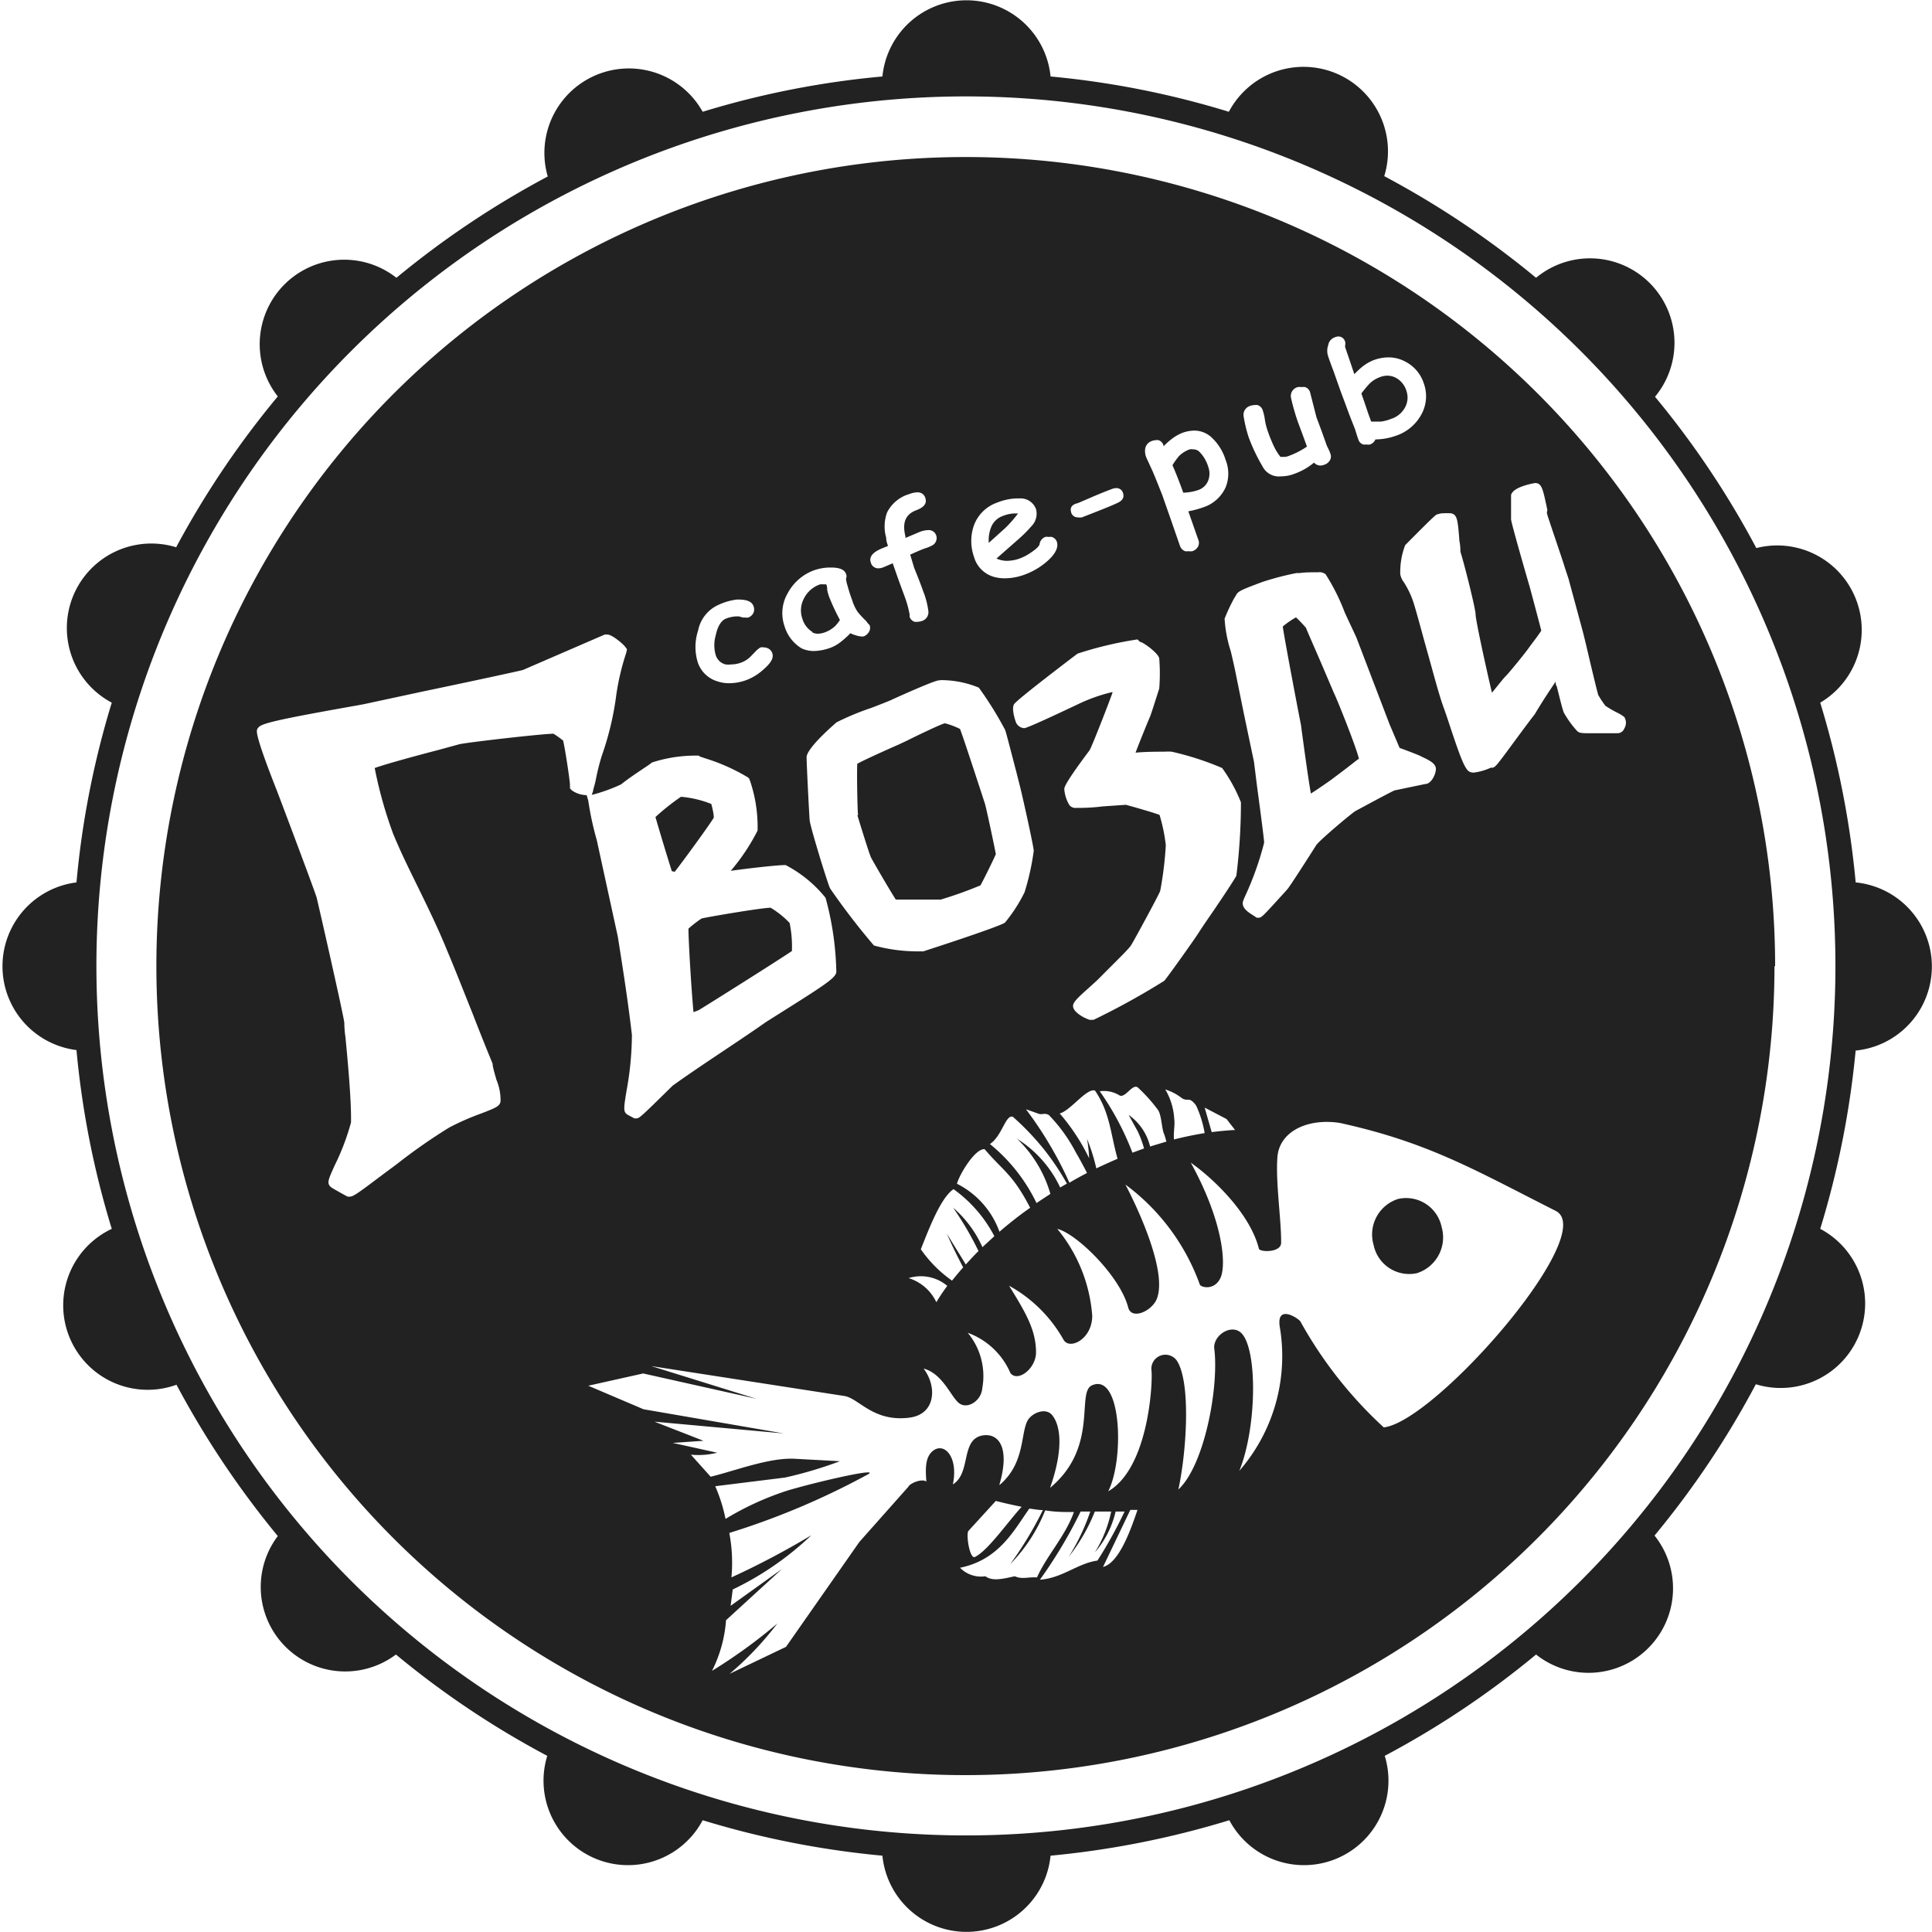 <svg xmlns="http://www.w3.org/2000/svg" viewBox="0 0 118.23 118.23"><defs><style>.cls-1{fill:#222;}</style></defs><title>logoРесурс 11800</title><g id="Слой_2" data-name="Слой 2"><g id="Слой_1-2" data-name="Слой 1"><path class="cls-1" d="M61.51,32.32l-1,.9a2.12,2.12,0,0,1,.16-1,1.2,1.2,0,0,1,.71-.65,2.11,2.11,0,0,1,.73-.15h.19A7.33,7.33,0,0,1,61.51,32.32ZM79.68,44.86c.25,1.86.43,3.09.54,3.7.23-.14.6-.39,1.2-.81l.28-.21c.89-.66,1.29-1,1.46-1.11-.18-.76-1.38-3.74-1.52-4L81,40.93c-.39-.92-1-2.29-1.08-2.51a8.45,8.45,0,0,0-.61-.64,5,5,0,0,0-.81.56c.12.86,1,5.47,1.11,6C79.62,44.39,79.64,44.58,79.68,44.86Zm-30-6.18a.7.7,0,0,0,.38.1,1.34,1.34,0,0,0,.41-.08,1.84,1.84,0,0,0,.64-.39,2.55,2.55,0,0,0,.29-.37,13.15,13.15,0,0,1-.67-1.44,3.84,3.84,0,0,1-.11-.4c0-.1,0-.22-.06-.34h-.2a.92.92,0,0,0-.17,0,1.73,1.73,0,0,0-1,.88,1.54,1.54,0,0,0-.09,1.22A1.41,1.41,0,0,0,49.73,38.68ZM73.29,30a1,1,0,0,0,.65-.6,1.2,1.2,0,0,0,0-.83,2.21,2.21,0,0,0-.54-.92.52.52,0,0,0-.37-.15.66.66,0,0,0-.23,0,1.77,1.77,0,0,0-.65.41,4.18,4.18,0,0,0-.4.56c.23.52.44,1.07.66,1.68A3.07,3.07,0,0,0,73.29,30Zm-32,23.35c.42-.53,2.09-2.81,2.39-3.31,0-.29-.11-.67-.15-.84a6.43,6.43,0,0,0-1.86-.44A13.92,13.92,0,0,0,40.11,50c.65,2.22.91,3,1,3.31Zm11.18-3.46c.05.18.72,2.36.83,2.58s1.22,2.13,1.52,2.58c.2,0,.72,0,1.75,0h1A24.75,24.75,0,0,0,60,54.18c.16-.28.81-1.59.94-1.91-.06-.36-.59-2.86-.67-3.1S59,45.26,58.75,44.61a4.69,4.69,0,0,0-.93-.35c-.3.08-1.77.79-2.33,1.07l-.51.24c-.53.23-2.07.92-2.52,1.17C52.43,47.36,52.47,49.62,52.51,49.88Zm56.12,9.24A49.51,49.51,0,1,1,59.12,9.61,49.51,49.51,0,0,1,108.63,59.12ZM81.24,21.66c0,.1.38,1.09.38,1.09L82,23.83c.1.28.26.69.46,1.24s.37.95.47,1.22c0,0,.13.42.13.42l.07.2a.46.46,0,0,0,.29.29.63.63,0,0,0,.19,0,.62.62,0,0,0,.23,0,.56.56,0,0,0,.33-.31,3.86,3.86,0,0,0,1.3-.24A2.76,2.76,0,0,0,87,25.33a2.31,2.31,0,0,0,.13-1.87,2.28,2.28,0,0,0-1.17-1.35,2.13,2.13,0,0,0-1-.24,2.68,2.68,0,0,0-.93.18,2.85,2.85,0,0,0-.66.39,5.08,5.08,0,0,0-.49.46l-.26-.77-.3-.88a.4.4,0,0,1,0-.13.49.49,0,0,0,0-.19.43.43,0,0,0-.41-.34.63.63,0,0,0-.22.05.61.61,0,0,0-.41.49A1,1,0,0,0,81.24,21.66ZM76.1,25.45a8.62,8.62,0,0,0,.31,1.3,11.07,11.07,0,0,0,.85,1.79,1.13,1.13,0,0,0,.86.61,1.27,1.27,0,0,0,.28,0,2.29,2.29,0,0,0,.85-.17,3.81,3.81,0,0,0,1.16-.67.55.55,0,0,0,.39.18.69.69,0,0,0,.24-.05.62.62,0,0,0,.35-.28.48.48,0,0,0,0-.45c0-.06-.06-.14-.11-.27a1.16,1.16,0,0,1-.11-.24l-.3-.84-.31-.83L80.17,24a.47.47,0,0,0-.3-.31.52.52,0,0,0-.21,0,.79.79,0,0,0-.25,0,.56.56,0,0,0-.4.68,13,13,0,0,0,.44,1.52l.28.75.25.69a5.08,5.08,0,0,1-1.11.57.83.83,0,0,1-.26.06h-.25A3.39,3.39,0,0,1,78,27.4a8.8,8.8,0,0,1-.44-1.08,3.88,3.88,0,0,1-.15-.6,3.06,3.06,0,0,0-.14-.62.48.48,0,0,0-.31-.31.65.65,0,0,0-.2,0,.8.8,0,0,0-.26.05A.57.57,0,0,0,76.1,25.45Zm-.58,11.17a11.19,11.19,0,0,0-.58,1.24,8,8,0,0,0,.38,2c.1.43.2.86.27,1.2l.52,2.57c.21,1,.42,2,.63,3L76.91,48c.18,1.34.45,3.37.45,3.57a18.82,18.82,0,0,1-1.15,3.24,3.55,3.55,0,0,0-.14.34c-.12.42.35.7.69.91l.14.1H77c.2,0,.2,0,1.6-1.54l.17-.19c.15-.15,1.59-2.41,1.77-2.7s2.22-2,2.41-2.1,2.12-1.15,2.39-1.26l.67-.14,1.2-.25c.4,0,.68-.66.66-.95s-.34-.48-.84-.71l-.14-.07c-.17-.08-.82-.33-1.24-.48l-.62-1.46L83,39l-.7-1.5a12.67,12.67,0,0,0-1.18-2.36.62.62,0,0,0-.46-.12c-.29,0-.84,0-1.13.05h-.2a17.68,17.68,0,0,0-2.07.54s-.21.08-.4.15c-.89.34-1.11.44-1.21.65ZM70.15,28l.35.76c.2.45.41,1,.62,1.52l.55,1.57.54,1.56a.54.54,0,0,0,.31.32.65.65,0,0,0,.2,0,.79.79,0,0,0,.25,0,.61.61,0,0,0,.35-.29.52.52,0,0,0,0-.44l-.6-1.71a5.62,5.62,0,0,0,.9-.24A2.27,2.27,0,0,0,75,29.83a2.24,2.24,0,0,0,0-1.69,3.12,3.12,0,0,0-.91-1.42,1.56,1.56,0,0,0-1-.37,2.29,2.29,0,0,0-.74.14,2.76,2.76,0,0,0-.68.4,3.74,3.74,0,0,0-.47.43v0s0-.06,0-.08a.5.5,0,0,0-.29-.3.45.45,0,0,0-.2,0,.68.68,0,0,0-.23.05.6.6,0,0,0-.4.47A1.07,1.07,0,0,0,70.15,28Zm-.54,11.13a22.47,22.47,0,0,0-3.67.87s-3.69,2.79-3.88,3.09.1,1.08.11,1.11a.59.59,0,0,0,.51.36h0c.24,0,3.54-1.59,3.58-1.6a10.28,10.28,0,0,1,1.77-.6l.06,0c-.21.61-1.26,3.3-1.41,3.55-1.5,2-1.54,2.26-1.55,2.37a2.19,2.19,0,0,0,.32,1,.49.49,0,0,0,.42.16c.26,0,.9,0,1.59-.09l1.44-.1c.41.11,1.71.48,2.06.62a10.53,10.53,0,0,1,.38,1.83v.06A21.94,21.94,0,0,1,71,54.52c-.09.26-1.62,3.07-1.78,3.32s-.72.78-1.86,1.93l-.2.2-.48.44c-.91.8-1.07,1-1,1.25s.48.57,1,.75l.09,0,.07,0h.08a45,45,0,0,0,4.33-2.39c.2-.22,1.95-2.68,2.14-3,.06-.1.48-.72.86-1.27.93-1.37,1.33-2,1.41-2.16a36.56,36.56,0,0,0,.28-4.49A9.56,9.56,0,0,0,74.79,47a17.65,17.65,0,0,0-3.09-1,2.75,2.75,0,0,0-.42,0c-.38,0-1.21,0-1.79.06.25-.66.7-1.77.88-2.19.06-.11.54-1.65.57-1.73a11.69,11.69,0,0,0,0-1.86c-.08-.33-1-1-1.18-1Zm5.45,29.35-1.34-.7.43,1.5c.48-.06,1-.11,1.43-.13Zm-3.22,1.25c.64-.16,1.27-.29,1.88-.39a6.72,6.72,0,0,0-.52-1.68c-.44-.61-.51-.2-.89-.47a3.21,3.21,0,0,0-1-.52,4,4,0,0,1,.55,1.83C71.91,68.85,71.81,69.2,71.84,69.72Zm-2.77-1.5a3.3,3.3,0,0,1,1.31,1.93l1-.3-.12-.41c-.19-.37-.16-1.24-.42-1.56a9.85,9.85,0,0,0-1.22-1.35c-.33-.22-.75.66-1.1.5a1.83,1.83,0,0,0-1.22-.26,17.21,17.21,0,0,1,2,3.76l.71-.26a6.13,6.13,0,0,0-.4-1.07Zm-6.86,1.44a7.07,7.07,0,0,1,2.67,3l.41-.24a15.86,15.86,0,0,0-1.4-2.09,16.13,16.13,0,0,0-1.91-2c-.45-.14-.65,1.17-1.4,1.67a10.52,10.52,0,0,1,2.85,3.61l.85-.56A7.58,7.58,0,0,0,62.21,69.66Zm-3.9,4.22a6.91,6.91,0,0,1,1.81,2.43l.73-.67a8.2,8.2,0,0,0-2.5-2.88c-.77.53-1.45,2.29-2,3.68a7.74,7.74,0,0,0,1.91,1.92c.21-.26.44-.54.68-.81-.3-.59-.64-1.23-1-2.08.38.65.79,1.28,1.16,1.9.25-.27.5-.55.78-.82A19.72,19.72,0,0,0,58.31,73.88Zm-2.69,4.33a2.78,2.78,0,0,1,1.68,1.47,11.15,11.15,0,0,1,.67-1A2.51,2.51,0,0,0,55.62,78.21Zm5.54-2.84c.58-.5,1.21-1,1.88-1.47-1.06-2.06-1.68-2.28-2.78-3.58-.54-.09-1.51,1.45-1.7,2.11A5.28,5.28,0,0,1,61.16,75.37Zm4.28-3c.35-.21.72-.41,1.08-.6-.26-.51-.53-1-.68-1.25a9.7,9.7,0,0,0-1.66-2.3c-.26-.14-.4,0-.61-.07s-.8-.29-.78-.27A23.27,23.27,0,0,1,65.44,72.37Zm1.21-1.49a8.45,8.45,0,0,0-.13-1.2,11.43,11.43,0,0,1,.57,1.81c.44-.21.87-.4,1.3-.59-.43-1.52-.46-2.82-1.38-4.17-.5-.18-1.49,1.22-2.16,1.4A12.41,12.41,0,0,1,66.65,70.88Zm-1.1-39.53a.41.41,0,0,0,.4.3.85.85,0,0,0,.26,0c1-.39,1.77-.69,2.19-.89s.37-.46.32-.61a.41.41,0,0,0-.41-.29.83.83,0,0,0-.28.06c-.24.09-.6.23-1.07.43l-1,.43C65.47,30.9,65.5,31.19,65.55,31.35Zm-5.93,2.77a1.77,1.77,0,0,0,1.27,1.19,2.48,2.48,0,0,0,.61.07,3.57,3.57,0,0,0,1.29-.26,4.36,4.36,0,0,0,1.3-.79c.51-.45.7-.86.58-1.2a.47.47,0,0,0-.3-.28.64.64,0,0,0-.2,0,.52.52,0,0,0-.21,0,.56.56,0,0,0-.34.42c0,.1-.14.27-.51.52a3.17,3.17,0,0,1-.66.36,2.37,2.37,0,0,1-.82.16h-.07a1.59,1.59,0,0,1-.58-.14L62.32,33a8.14,8.14,0,0,0,.81-.81,1.09,1.09,0,0,0,.28-1,1,1,0,0,0-1-.69h-.17a3.48,3.48,0,0,0-1.2.25,2.33,2.33,0,0,0-1.46,1.46A2.9,2.9,0,0,0,59.62,34.12Zm-2.2,7.51c-.39.06-2.86,1.18-2.89,1.2s-.71.29-1.21.48a16,16,0,0,0-2.12.88s-1.81,1.53-1.84,2.13c0,.43.16,3.59.19,3.89.07.5,1.1,3.86,1.25,4.15a42.46,42.46,0,0,0,2.68,3.49,10.19,10.19,0,0,0,2.76.36l.26,0s4.62-1.49,5-1.76A9.53,9.53,0,0,0,62.7,54.6a15.3,15.3,0,0,0,.56-2.53c0-.26-.69-3.35-.83-3.9l-.22-.87c-.56-2.16-.66-2.53-.7-2.63a21.67,21.67,0,0,0-1.61-2.59,6.09,6.09,0,0,0-2.31-.46Zm-4.13-7.21a.47.47,0,0,0,.46.35.89.89,0,0,0,.3-.06l.58-.25.35,1,.39,1.06a6.5,6.5,0,0,1,.3,1.1.21.21,0,0,0,0,.12.45.45,0,0,0,.3.3.63.63,0,0,0,.19,0,.8.8,0,0,0,.26-.05.56.56,0,0,0,.39-.62,5,5,0,0,0-.32-1.21c-.05-.16-.15-.41-.27-.73l-.28-.7-.24-.8c.49-.22.78-.34.9-.38A2.27,2.27,0,0,0,57,33.4a.51.51,0,0,0,.29-.64.48.48,0,0,0-.49-.32,1.56,1.56,0,0,0-.54.12l-.85.36,0-.09c-.21-.85,0-1.36.67-1.61s.6-.58.54-.77a.48.48,0,0,0-.49-.32,1.32,1.32,0,0,0-.47.1,2.22,2.22,0,0,0-1.37,1.12,2.48,2.48,0,0,0-.06,1.55c0,.21.07.38.11.51l-.32.13C53.26,33.84,53.2,34.18,53.29,34.42ZM48,38.29a2.38,2.38,0,0,0,1.06,1.39,1.8,1.8,0,0,0,.75.16,3.18,3.18,0,0,0,1.09-.23,2.34,2.34,0,0,0,.54-.32,5.38,5.38,0,0,0,.6-.54,1.62,1.62,0,0,0,.34.13,1.18,1.18,0,0,0,.35.07h.11a.64.64,0,0,0,.33-.27.49.49,0,0,0,.05-.42v0l-.09-.09L53,38a5.9,5.9,0,0,1-.52-.56,2.78,2.78,0,0,1-.33-.71c-.13-.35-.22-.64-.28-.87a2.21,2.21,0,0,1-.1-.45.33.33,0,0,0,0-.29c-.09-.26-.38-.39-.93-.39h0a3.09,3.09,0,0,0-1,.16,3,3,0,0,0-1.64,1.42A2.42,2.42,0,0,0,48,38.29ZM42.7,40.53a1.81,1.81,0,0,0,1.22,1.17,2.17,2.17,0,0,0,.72.11,3.08,3.08,0,0,0,1.08-.21,3.26,3.26,0,0,0,1-.63c.47-.41.64-.71.54-1a.49.49,0,0,0-.28-.3.48.48,0,0,0-.23-.05.52.52,0,0,0-.21,0s-.11.06-.22.16l-.43.44a1.59,1.59,0,0,1-.49.31,1.79,1.79,0,0,1-.65.13,1.34,1.34,0,0,1-.35,0,.84.84,0,0,1-.6-.57,2.16,2.16,0,0,1,0-1.21c.11-.53.31-.86.57-1a2,2,0,0,1,.69-.16h.16l.24.07.13,0a.65.65,0,0,0,.2,0,.57.57,0,0,0,.32-.29.54.54,0,0,0,0-.41c-.1-.27-.39-.4-.91-.4H45.1A3.65,3.65,0,0,0,44,37a2.18,2.18,0,0,0-1.28,1.59A3.2,3.2,0,0,0,42.7,40.53Zm-6.8,8.13L36,49a18.58,18.58,0,0,0,.52,2.41l1.29,5.92c.29,1.84.62,3.92.86,6a19.38,19.38,0,0,1-.33,3.43c-.18,1.1-.21,1.3.09,1.47l.39.21h.1c.2,0,.21,0,2.24-2,.92-.66,1.86-1.29,2.77-1.9s2-1.33,2.95-2l1.3-.82c2.45-1.54,2.93-1.89,3-2.22a18.4,18.4,0,0,0-.66-4.56,7.71,7.71,0,0,0-2.44-2H48c-.45,0-2.22.2-3.28.35a12.54,12.54,0,0,0,1.64-2.46,8.75,8.75,0,0,0-.49-3.13l-.05-.09-.09-.06a11.82,11.82,0,0,0-2.53-1.13l-.36-.12-.09-.06h-.22a8.65,8.65,0,0,0-2.63.42c-.17.14-.41.29-.66.46s-.84.56-1.23.88a10.29,10.29,0,0,1-1.74.63h-.06l.08-.19c0-.12.08-.31.16-.67a13.65,13.65,0,0,1,.38-1.53,18.09,18.09,0,0,0,.89-3.76,15,15,0,0,1,.6-2.52l.05-.23-.12-.16c-.1-.14-.78-.74-1.09-.74h-.08l-.07,0L32,41c-.21.06-3.26.72-6,1.29l-3.72.8-.43.08c-5.65,1-5.94,1.14-6.1,1.44-.06.11-.17.32,1.2,3.79.14.36,2.34,6.19,2.43,6.54s1.65,7.2,1.69,7.65a6.37,6.37,0,0,0,.07.88c.12,1.25.37,3.85.34,5.22a14.45,14.45,0,0,1-1,2.63c-.41.91-.5,1.1-.21,1.34.1.07.3.18.6.35l.31.17.1.05h.1c.2,0,.37-.09,1.64-1.05l.52-.39.73-.54A34.07,34.07,0,0,1,27.49,69a15.12,15.12,0,0,1,1.85-.82c1-.38,1.22-.47,1.29-.76a3.21,3.21,0,0,0-.25-1.34c-.09-.32-.19-.65-.23-.89l0-.09c-.29-.7-.74-1.81-1.2-3-.58-1.45-1.19-3-1.55-3.84-.52-1.29-1.09-2.47-1.64-3.6S24.59,52.32,24.05,51a26,26,0,0,1-1.12-4c.65-.24,2.76-.81,3.84-1.09l1.32-.36c.34-.1,4.91-.63,5.78-.65a6.27,6.27,0,0,1,.59.42c.11.42.42,2.46.42,2.72v.21l.12.12A1.61,1.61,0,0,0,35.9,48.66ZM63.46,96.53c.6-1.34,1.73-2.52,2.26-4-.69,0-1.1,0-1.76-.1a9.89,9.89,0,0,1-2.14,3.29,22.49,22.49,0,0,0,2-3.31c-.28,0-.56-.06-.83-.09-.95,1.34-1.85,3.13-4.24,3.62a1.79,1.79,0,0,0,1.55.52c.45.33,1.09.15,1.8,0C62.55,96.66,62.87,96.5,63.46,96.53Zm-3.8-1.25c.79-.38,2-2.13,2.86-3.07-.54-.11-1.08-.23-1.58-.36L59.25,93.7C59.12,94,59.35,95.42,59.66,95.28Zm7.5.22a27.07,27.07,0,0,0,1.66-3h-.55A5.8,5.8,0,0,1,67,95a7.67,7.67,0,0,0,1-2.5H67a11.08,11.08,0,0,1-1.6,2.77,13,13,0,0,0,1.32-2.77h-.59a28.65,28.65,0,0,1-2.49,4.17C65,96.58,65.94,95.67,67.16,95.5Zm2.45-3.1-.44,0L67.5,95.89C68.49,95.64,69.2,93.6,69.61,92.4ZM95.2,74.1c-5-2.53-7.8-4.19-13.2-5.38-2-.31-3.72.53-3.83,2.11s.24,3.79.23,5.22c0,.62-1.3.58-1.36.37-.54-2.16-2.8-4.31-4.17-5.27,2,3.63,2.19,6.29,1.81,7.07s-1.21.56-1.26.38a13.14,13.14,0,0,0-4.55-6.11c.89,1.7,2.56,5.4,1.92,7-.31.76-1.55,1.3-1.75.52-.49-1.9-3.14-4.51-4.34-4.81a9.45,9.45,0,0,1,2.14,5.32c0,1.44-1.4,2.12-1.76,1.46a8.58,8.58,0,0,0-3.33-3.3c1,1.62,1.65,2.7,1.65,4.08,0,1-1.13,1.85-1.57,1.26a4.52,4.52,0,0,0-2.61-2.46,4.14,4.14,0,0,1,.89,3.4c-.06.76-.88,1.28-1.39.93s-1-1.82-2.2-2.14c.83,1.09.75,2.78-.84,3-2.23.3-3.12-1.18-4-1.32L39.86,83.6l6.43,2-6.93-1.55L36,84.8l3.38,1.44,8.58,1.48L40.05,87l3,1.17-1.88.13,2.72.6a4.78,4.78,0,0,1-1.61.12l1.21,1.35c1.51-.37,3.59-1.18,5.14-1.1l2.77.15a25.14,25.14,0,0,1-3.36,1l-4.27.53a10,10,0,0,1,.63,2,17.78,17.78,0,0,1,3.81-1.74c1.85-.55,6-1.5,4.8-.93a46.38,46.38,0,0,1-8.38,3.53,9.68,9.68,0,0,1,.13,2.72,49.87,49.87,0,0,0,4.89-2.58,18.49,18.49,0,0,1-4.81,3.32l-.13,1,3.15-2.26-3.43,3.14a8.14,8.14,0,0,1-.86,3.1,32.21,32.21,0,0,0,4-2.9,19.41,19.41,0,0,1-2.92,3.08l3.45-1.65,4.49-6.42,3-3.38c.1-.22.85-.52,1.1-.31-.06-.77-.08-1.51.41-1.89.7-.54,1.56.4,1.21,2.06,1.14-.7.45-2.78,1.84-3,1-.15,1.67.8,1,3.05,1.57-1.31,1.3-3.11,1.72-3.93.25-.49,1.1-.84,1.5-.38s.85,1.73-.11,4.47c3-2.49,1.59-5.84,2.56-6.27,1.81-.82,2,4.51,1,6.48,2.41-1.39,2.72-6.4,2.65-7.35A.86.86,0,0,1,72,83.24c.9,1.31.61,5.64.11,7.91,1.6-1.47,2.51-6.31,2.19-8.69,0-.84,1.2-1.53,1.76-.77.91,1.22.81,5.8-.22,8.32a10.7,10.7,0,0,0,2.47-8.85c-.19-1.39,1.19-.45,1.27-.29a25.71,25.71,0,0,0,5.1,6.48C87.83,87,97.91,75.47,95.2,74.1ZM93.94,29.56s-1.36.21-1.47.74c0,.22,0,1.24,0,1.47s1.13,4.11,1.14,4.14.59,2.2.71,2.68c-.13.22-.54.75-.68.94l-.16.22c-.1.15-1.16,1.47-1.37,1.66-.06.06-.18.2-.7.85l-.11.13c-.33-1.39-1-4.44-1-4.79s-.71-3.16-.93-3.84c0-.07,0-.39-.06-.65-.1-1.31-.13-1.62-.52-1.7a3.88,3.88,0,0,0-.41,0,1,1,0,0,0-.39.06c-.11,0-.19.07-2,1.89l0,0a4.63,4.63,0,0,0-.3,1.78,1.13,1.13,0,0,0,.22.49,5.43,5.43,0,0,1,.58,1.21c.24.76.56,2,.88,3.13s.69,2.57,1,3.4c.1.28.22.63.34,1,.66,2,.91,2.61,1.16,2.82a.54.54,0,0,0,.31.09,3.51,3.51,0,0,0,1.05-.3l.12,0c.17-.06.2-.07,1.45-1.78.4-.54.82-1.11,1.12-1.49l0,0c.52-.88,1-1.58,1.28-2,0,.1,0,.2.07.3.21.84.35,1.41.43,1.6a6.18,6.18,0,0,0,.8,1.11c.13.14.3.15.69.15s1.27,0,1.64,0h.16a.44.44,0,0,0,.41-.29.66.66,0,0,0,0-.7,2.25,2.25,0,0,0-.48-.29,7.58,7.58,0,0,1-.68-.4,6.68,6.68,0,0,1-.43-.65c-.06-.17-.4-1.59-.62-2.53-.16-.7-.31-1.29-.35-1.44s-.27-1-.46-1.7-.32-1.18-.37-1.37-.17-.5-.32-1c-.33-1-.94-2.78-1-3s0-.17,0-.3C94.42,29.93,94.36,29.56,93.94,29.56ZM85.56,73.37a2.28,2.28,0,0,0-1.5,2.82,2.22,2.22,0,0,0,2.66,1.72,2.3,2.3,0,0,0,1.5-2.83A2.22,2.22,0,0,0,85.56,73.37Zm28-9.11a54.93,54.93,0,0,1-2.17,10.94,5.17,5.17,0,0,1-3.94,9.51,54.61,54.61,0,0,1-6.2,9.26A5.17,5.17,0,0,1,94,101.25a54.61,54.61,0,0,1-9.26,6.2,5.17,5.17,0,0,1-9.51,3.94,54.93,54.93,0,0,1-10.94,2.17,5.17,5.17,0,0,1-10.29,0A54.93,54.93,0,0,1,43,111.39a5.17,5.17,0,0,1-9.51-3.94,54.61,54.61,0,0,1-9.26-6.2A5.17,5.17,0,0,1,17,94a55.83,55.83,0,0,1-6.2-9.26A5.17,5.17,0,0,1,6.84,75.2,54.21,54.21,0,0,1,4.68,64.26,5.17,5.17,0,0,1,4.68,54,54.21,54.21,0,0,1,6.84,43a5.17,5.17,0,0,1,3.94-9.51A55.21,55.21,0,0,1,17,24.26,5.17,5.17,0,0,1,24.26,17a55.21,55.21,0,0,1,9.26-6.2A5.17,5.17,0,0,1,43,6.84,54.21,54.21,0,0,1,54,4.68a5.17,5.17,0,0,1,10.29,0A54.21,54.21,0,0,1,75.2,6.84a5.17,5.17,0,0,1,9.51,3.94A55.21,55.21,0,0,1,94,17a5.17,5.17,0,0,1,7.28,7.28,54.61,54.61,0,0,1,6.2,9.26A5.17,5.17,0,0,1,111.39,43,54.93,54.93,0,0,1,113.56,54a5.17,5.17,0,0,1,0,10.29Zm-1.24-5.14a53.21,53.21,0,1,0-53.2,53.2A53.2,53.2,0,0,0,112.32,59.12ZM83.71,25.25l.2.55h.59a2.4,2.4,0,0,0,.61-.16A1.47,1.47,0,0,0,86,24.9a1.26,1.26,0,0,0,.06-1,1.34,1.34,0,0,0-.62-.77,1.13,1.13,0,0,0-.53-.14,1.26,1.26,0,0,0-.49.1,1.68,1.68,0,0,0-.65.43,6.51,6.51,0,0,0-.46.56l.21.6ZM42.13,56.83c0,.68.17,3.65.31,5.11l0,0,.31-.12c.3-.17,5-3.13,5.71-3.62a7,7,0,0,0-.14-1.72,5.5,5.5,0,0,0-1.16-.93c-.56,0-4,.59-4.23.66A7.06,7.06,0,0,0,42.13,56.83Z"/></g></g></svg>